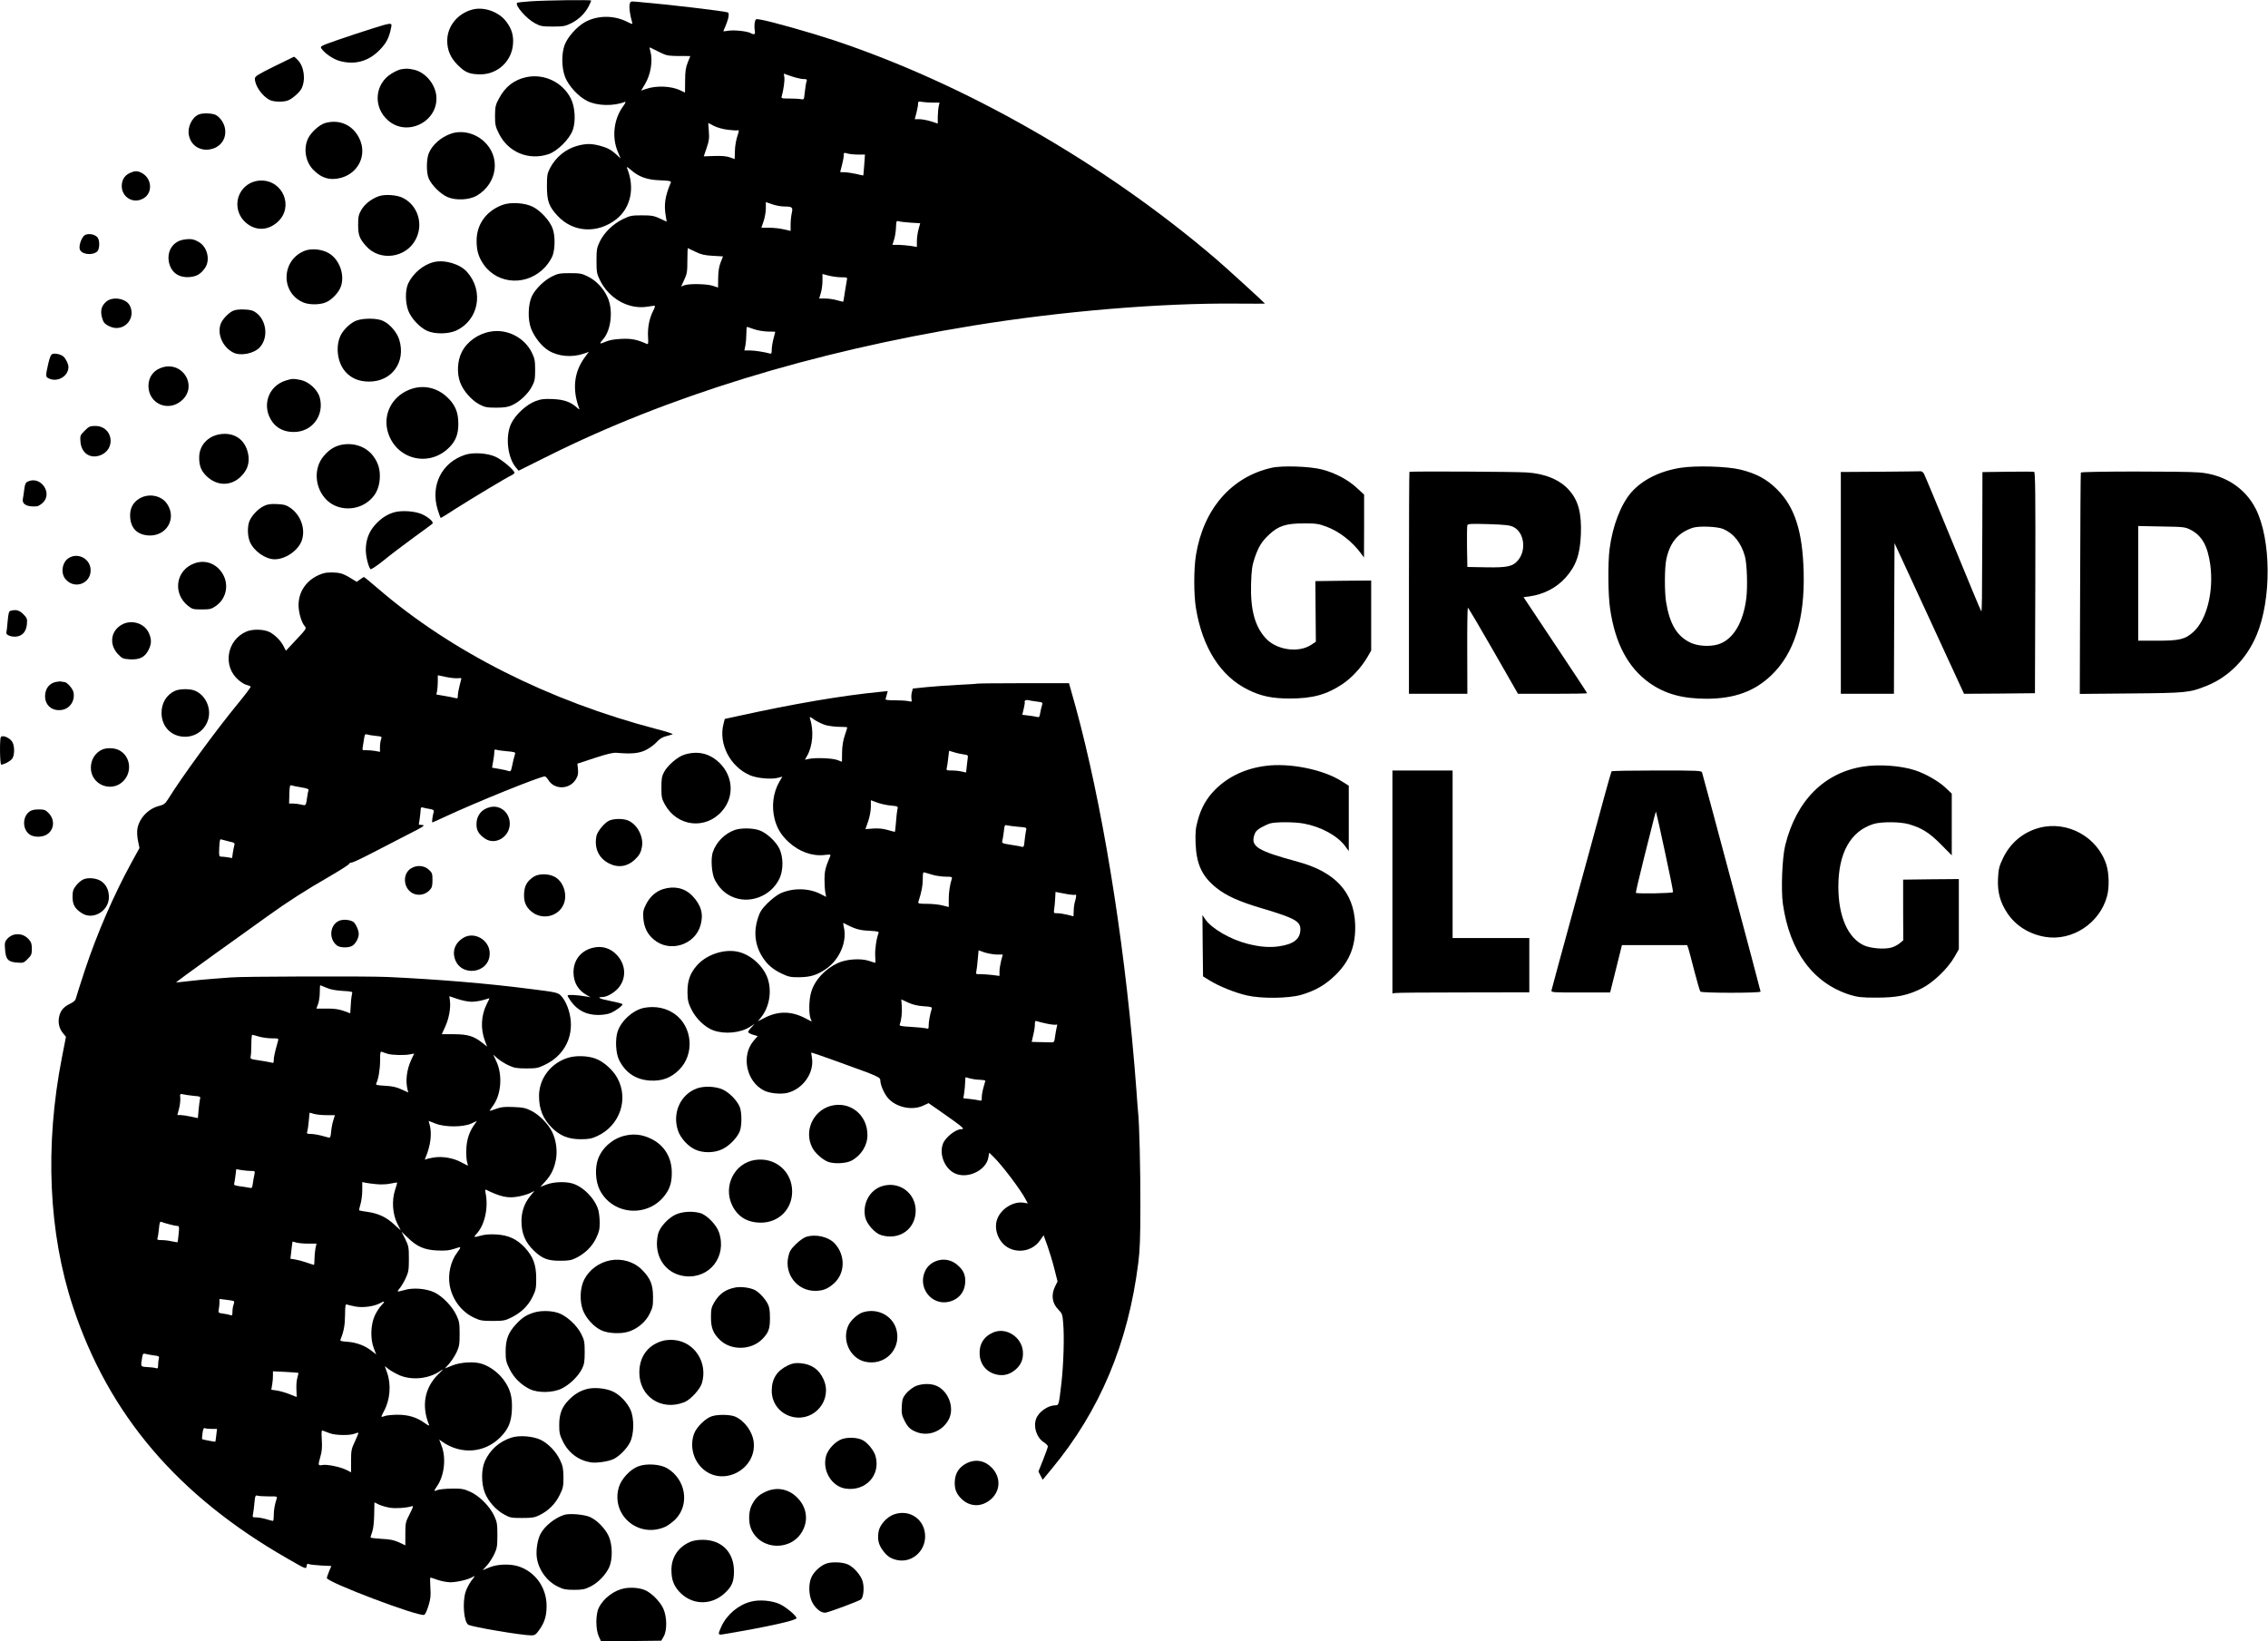 <?xml version="1.0" standalone="no"?>
<!DOCTYPE svg PUBLIC "-//W3C//DTD SVG 20010904//EN"
 "http://www.w3.org/TR/2001/REC-SVG-20010904/DTD/svg10.dtd">
<svg version="1.0" xmlns="http://www.w3.org/2000/svg"
 width="1922pt" height="1391pt" viewBox="0 0 1922 1391"
 preserveAspectRatio="xMidYMid meet">

<g transform="translate(0,1391) scale(0.1,-0.1)"
fill="#000000" stroke="none">
<path d="M4497 13899 c-60 -4 -111 -10 -115 -13 -20 -21 80 -136 153 -174 44
-24 61 -27 150 -27 91 0 105 3 158 29 64 33 115 83 147 145 11 22 20 43 20 46
0 8 -378 3 -513 -6z"/>
<path d="M5336 13873 c-6 -25 3 -91 20 -149 6 -22 6 -22 -43 2 -112 56 -249
55 -355 -3 -69 -38 -148 -127 -173 -194 -28 -76 -26 -194 4 -272 30 -76 114
-167 188 -203 84 -42 221 -45 318 -8 12 5 6 -9 -18 -42 -75 -105 -92 -254 -44
-374 l26 -63 -32 30 c-47 44 -80 61 -144 78 -73 19 -114 19 -188 0 -98 -26
-184 -95 -233 -188 -24 -47 -27 -62 -27 -157 0 -125 17 -171 92 -251 131 -140
337 -151 496 -27 123 98 159 266 91 433 -6 15 2 11 31 -14 69 -60 137 -85 248
-89 86 -4 97 -6 91 -21 -49 -116 -59 -188 -41 -288 l7 -42 -57 27 c-50 23 -71
27 -153 27 -88 0 -101 -3 -163 -33 -83 -41 -156 -112 -194 -189 -25 -53 -28
-68 -28 -163 0 -95 3 -111 28 -162 78 -160 245 -253 405 -227 26 4 52 8 59 8
7 1 2 -18 -13 -46 -32 -63 -47 -143 -42 -220 3 -55 2 -63 -12 -57 -83 37 -129
46 -215 42 -63 -3 -104 -11 -138 -26 -47 -21 -51 -16 -16 23 69 77 87 251 37
357 -35 76 -98 142 -167 175 -49 25 -67 28 -151 28 -83 0 -102 -3 -150 -27
-68 -33 -142 -106 -172 -167 -33 -69 -37 -197 -8 -274 27 -71 88 -150 146
-186 81 -52 200 -63 302 -28 l42 15 -36 -49 c-89 -121 -105 -268 -48 -424 7
-19 6 -19 -17 1 -53 48 -110 68 -204 72 -75 3 -100 0 -148 -18 -76 -29 -167
-112 -204 -188 -52 -106 -33 -288 39 -374 l23 -27 245 122 c1016 508 2242 885
3603 1107 748 122 1593 193 2235 187 133 -1 242 -1 242 0 0 4 -336 311 -415
378 -946 810 -2124 1484 -3245 1856 -197 65 -530 159 -616 173 -40 7 -41 7
-48 -25 -3 -18 -3 -48 0 -66 7 -35 -2 -41 -36 -23 -30 16 -136 27 -185 20 -25
-4 -45 -6 -45 -5 0 1 8 22 19 46 26 61 34 109 18 114 -37 12 -490 66 -759 89
-66 6 -66 6 -72 -21z m249 -403 c73 -36 67 -35 265 -35 0 0 -10 -25 -22 -55
-17 -43 -22 -77 -22 -155 l-1 -100 -35 17 c-80 40 -208 45 -300 13 l-37 -13
33 55 c49 82 68 199 45 281 -6 18 -7 32 -3 30 4 -2 39 -19 77 -38z m1224 -230
c27 0 32 -3 27 -17 -6 -16 -10 -43 -20 -128 -2 -27 -6 -30 -32 -25 -16 3 -60
5 -97 5 -63 0 -68 1 -62 20 15 54 26 133 22 160 l-5 31 66 -23 c37 -12 82 -23
101 -23z m1099 -200 l54 0 -7 -31 c-4 -17 -7 -57 -8 -89 l0 -57 -59 19 c-33
10 -77 18 -98 18 l-38 0 14 53 c7 28 14 63 14 76 0 22 3 23 38 17 20 -3 61 -6
90 -6z m-1739 -230 c39 -5 77 -7 85 -4 10 4 9 -8 -6 -52 -10 -31 -20 -87 -20
-124 l-2 -68 -42 15 c-29 10 -72 13 -132 11 l-88 -3 24 70 c20 58 24 82 19
142 l-5 71 48 -25 c27 -14 78 -28 119 -33z m1103 -210 l58 0 -6 -87 c-4 -49
-7 -89 -8 -90 -1 -1 -28 5 -61 13 -33 7 -77 14 -97 14 -21 0 -38 1 -38 3 0 1
7 27 15 57 8 30 15 67 15 82 0 25 2 26 32 17 18 -5 59 -9 90 -9z m-627 -440
c69 0 76 -7 65 -55 -5 -22 -10 -65 -10 -96 l0 -56 -57 13 c-32 8 -88 14 -125
14 l-66 0 19 55 c10 30 19 79 19 108 l0 54 53 -18 c28 -10 75 -19 102 -19z
m1071 -137 l82 -5 -14 -52 c-8 -28 -14 -73 -14 -100 l0 -49 -52 9 c-29 4 -76
8 -104 9 l-51 0 14 45 c8 25 15 71 16 103 2 53 4 57 22 52 11 -4 57 -9 101
-12z m-1822 -247 c46 -23 77 -30 146 -34 l87 -5 -20 -51 c-14 -35 -20 -77 -21
-132 l-1 -81 -45 15 c-53 17 -203 19 -242 4 l-26 -11 26 57 c24 51 27 69 27
165 0 59 2 106 5 104 3 -2 31 -16 64 -31z m1235 -216 c53 0 53 0 47 -27 -3
-16 -11 -62 -17 -103 -6 -41 -12 -76 -13 -77 -1 -1 -24 4 -51 12 -26 8 -72 15
-101 15 l-52 0 14 47 c8 25 14 72 14 104 l0 57 53 -14 c28 -7 76 -14 106 -14z
m-739 -440 c31 -11 82 -19 118 -20 34 0 62 -1 62 -2 0 -2 -7 -28 -15 -58 -8
-30 -15 -72 -15 -93 0 -32 -3 -37 -17 -33 -40 12 -128 26 -170 26 l-45 0 9 43
c4 23 8 68 8 100 0 31 2 57 5 57 3 -1 30 -9 60 -20z"/>
<path d="M4007 13830 c-127 -32 -217 -141 -217 -265 0 -81 28 -145 89 -206 63
-64 101 -79 196 -79 141 1 260 110 272 252 7 75 -10 133 -56 194 -62 83 -186
128 -284 104z"/>
<path d="M3145 13665 c-77 -24 -206 -67 -287 -95 -145 -51 -147 -52 -133 -73
27 -39 97 -87 148 -102 129 -38 247 -7 342 89 59 60 83 105 100 194 9 42 4 42
-170 -13z"/>
<path d="M2323 13347 c-141 -70 -163 -84 -163 -104 0 -59 61 -147 125 -180 33
-17 116 -20 156 -4 35 13 97 67 114 100 37 73 23 186 -31 242 -15 16 -30 28
-33 28 -3 -1 -79 -38 -168 -82z"/>
<path d="M3399 13323 c-15 -2 -51 -18 -80 -36 -144 -87 -160 -284 -31 -397
165 -146 434 -6 409 212 -12 101 -96 197 -188 217 -50 11 -62 11 -110 4z"/>
<path d="M4460 13256 c-103 -22 -178 -81 -230 -178 -31 -57 -34 -71 -35 -148
0 -76 3 -92 33 -152 78 -159 254 -231 422 -174 75 26 177 128 204 204 27 76
19 198 -17 268 -70 138 -227 212 -377 180z"/>
<path d="M1685 12940 c-58 -24 -99 -109 -84 -177 40 -191 329 -144 307 50 -6
50 -40 102 -80 123 -29 15 -111 18 -143 4z"/>
<path d="M2758 12868 c-49 -13 -121 -77 -147 -131 -40 -83 -24 -193 40 -262
70 -75 148 -98 243 -71 147 43 217 195 152 331 -54 114 -166 166 -288 133z"/>
<path d="M3819 12776 c-84 -30 -155 -93 -185 -164 -21 -50 -22 -167 -1 -214
24 -57 101 -133 159 -158 72 -31 185 -25 249 12 176 105 205 330 58 462 -78
70 -189 95 -280 62z"/>
<path d="M1105 12446 c-43 -19 -66 -49 -72 -94 -14 -106 93 -178 185 -122 79
48 69 170 -18 215 -35 18 -56 18 -95 1z"/>
<path d="M2119 12357 c-125 -66 -145 -235 -39 -331 83 -75 191 -73 275 5 135
125 45 349 -141 349 -34 0 -65 -8 -95 -23z"/>
<path d="M3207 12246 c-62 -23 -116 -66 -145 -115 -23 -40 -27 -57 -27 -126 0
-87 11 -117 67 -180 116 -133 341 -102 422 58 66 129 17 285 -108 349 -52 27
-157 34 -209 14z"/>
<path d="M4260 12174 c-139 -51 -222 -165 -221 -307 0 -84 18 -140 62 -202
122 -170 372 -179 519 -18 27 29 55 73 64 99 21 63 21 167 -1 228 -23 64 -101
150 -167 183 -66 34 -187 42 -256 17z"/>
<path d="M720 11918 c-27 -15 -54 -89 -44 -121 14 -43 105 -55 147 -19 24 21
24 103 -1 125 -26 23 -72 30 -102 15z"/>
<path d="M1556 11879 c-91 -15 -144 -98 -124 -193 19 -86 82 -131 175 -124 60
5 95 26 131 78 44 65 21 171 -47 215 -46 29 -74 34 -135 24z"/>
<path d="M2586 11786 c-203 -76 -212 -358 -14 -440 51 -21 143 -20 193 3 50
22 109 86 125 136 32 98 -13 223 -100 277 -56 35 -146 45 -204 24z"/>
<path d="M3677 11689 c-89 -21 -178 -96 -218 -182 -26 -57 -25 -160 1 -230 25
-65 96 -142 160 -171 65 -29 178 -28 245 2 191 88 238 333 94 496 -59 68 -189
107 -282 85z"/>
<path d="M901 11354 c-48 -40 -56 -92 -26 -166 11 -28 69 -58 111 -58 99 0
160 104 113 192 -32 59 -144 78 -198 32z"/>
<path d="M1975 11276 c-38 -17 -91 -73 -104 -109 -33 -86 15 -198 104 -244 62
-33 178 -10 227 44 73 80 58 224 -29 291 -29 21 -48 27 -102 29 -41 2 -77 -2
-96 -11z"/>
<path d="M3023 11194 c-51 -18 -112 -76 -137 -128 -44 -93 -27 -226 38 -303
50 -58 114 -86 201 -87 194 -2 316 164 259 353 -18 63 -81 136 -139 162 -49
23 -162 24 -222 3z"/>
<path d="M4159 11100 c-107 -18 -201 -85 -246 -174 -37 -73 -43 -180 -13 -258
26 -71 97 -151 164 -186 44 -23 63 -27 141 -27 71 0 100 5 137 22 63 29 134
96 166 158 23 43 27 62 27 140 0 78 -4 97 -28 147 -63 127 -208 202 -348 178z"/>
<path d="M445 10910 c-14 -5 -23 -26 -37 -86 -23 -103 -22 -109 7 -122 74 -34
165 20 165 98 0 25 -23 72 -43 89 -22 18 -69 29 -92 21z"/>
<path d="M1381 10798 c-76 -21 -122 -79 -123 -157 -1 -156 175 -229 289 -119
125 121 4 322 -166 276z"/>
<path d="M2422 10685 c-152 -47 -208 -221 -113 -352 40 -55 104 -85 182 -84
154 0 259 140 219 291 -17 66 -91 134 -159 149 -64 13 -75 13 -129 -4z"/>
<path d="M3493 10616 c-159 -50 -248 -202 -209 -357 62 -239 347 -317 522
-142 56 56 79 114 78 203 0 99 -28 163 -99 228 -82 75 -189 100 -292 68z"/>
<path d="M718 10260 c-39 -39 -40 -42 -36 -95 8 -93 78 -143 161 -116 145 48
116 251 -36 251 -44 0 -53 -4 -89 -40z"/>
<path d="M1865 10230 c-104 -16 -176 -95 -177 -194 -1 -71 16 -116 60 -159 90
-88 210 -90 296 -3 55 55 74 117 58 193 -25 118 -116 181 -237 163z"/>
<path d="M2892 10140 c-56 -12 -103 -41 -147 -93 -91 -105 -79 -275 25 -376
94 -91 255 -93 358 -5 56 47 83 104 90 181 6 81 -12 143 -59 203 -60 76 -163
111 -267 90z"/>
<path d="M3943 10056 c-199 -64 -297 -259 -234 -465 12 -39 24 -71 26 -71 3 0
60 35 127 79 142 90 431 264 471 282 15 7 27 17 27 22 0 21 -104 110 -159 135
-67 32 -190 40 -258 18z"/>
<path d="M10774 9945 c-341 -78 -576 -351 -639 -740 -19 -116 -19 -335 0 -450
55 -334 209 -576 440 -690 110 -55 207 -75 354 -75 195 0 314 33 447 122 80
53 163 144 215 234 l29 51 0 297 0 296 -236 -2 -237 -3 2 -257 2 -257 -38 -25
c-109 -73 -297 -45 -388 56 -91 100 -129 242 -123 458 4 124 9 156 31 223 33
95 60 139 124 198 77 72 142 93 288 93 105 1 129 -3 192 -26 110 -40 222 -126
300 -233 l22 -30 1 267 0 266 -64 59 c-75 69 -182 125 -292 154 -103 27 -341
35 -430 14z"/>
<path d="M14240 9945 c-175 -28 -321 -101 -415 -207 -89 -102 -160 -285 -185
-483 -15 -121 -13 -388 5 -507 43 -292 152 -496 332 -625 133 -94 280 -135
488 -135 233 1 402 62 545 198 195 186 285 473 275 874 -9 347 -75 552 -224
701 -88 88 -175 135 -311 169 -111 28 -384 36 -510 15z m363 -518 c89 -38 152
-117 184 -231 18 -64 24 -257 12 -356 -26 -211 -115 -355 -242 -392 -70 -20
-167 -14 -228 14 -117 54 -179 157 -210 346 -14 88 -13 293 2 362 31 144 99
225 224 267 53 17 207 11 258 -10z"/>
<path d="M11944 9911 c-2 -2 -4 -427 -4 -943 l0 -938 248 0 247 0 -1 365 c-1
201 2 365 5 365 4 0 101 -164 216 -365 l209 -365 293 0 c161 0 293 2 293 5 0
3 -121 187 -270 410 l-269 404 47 6 c123 17 230 72 308 158 90 100 124 197
131 367 7 180 -21 287 -99 375 -76 88 -206 142 -361 151 -110 7 -987 11 -993
5z m883 -468 c90 -46 110 -196 37 -282 -44 -52 -89 -62 -269 -59 l-160 3 -3
170 c-1 93 0 176 3 184 5 12 34 13 180 9 145 -5 180 -9 212 -25z"/>
<path d="M15933 9912 l-333 -2 0 -940 0 -940 225 0 225 0 2 638 3 639 295
-639 294 -638 301 2 300 3 3 936 c2 745 0 938 -10 940 -7 2 -109 3 -225 1
l-213 -3 -1 -482 c-2 -631 -3 -697 -9 -697 -3 0 -110 258 -239 573 -129 314
-240 581 -247 593 -7 11 -18 20 -26 20 -7 -1 -163 -2 -345 -4z"/>
<path d="M17634 9905 c-2 -5 -5 -430 -6 -943 l-3 -933 435 4 c470 4 495 7 636
63 190 75 344 231 428 433 127 303 123 809 -7 1067 -90 179 -267 293 -481 310
-131 11 -998 10 -1002 -1z m930 -485 c96 -49 145 -137 167 -297 30 -228 -30
-466 -144 -569 -70 -63 -117 -74 -309 -74 l-158 0 0 486 0 486 198 -4 c187 -3
199 -4 246 -28z"/>
<path d="M234 9828 c-16 -7 -23 -22 -28 -62 -3 -29 -9 -66 -12 -83 -9 -47 34
-71 118 -64 9 0 30 12 46 26 95 80 -12 238 -124 183z"/>
<path d="M1185 9687 c-58 -33 -87 -88 -82 -160 6 -94 59 -148 154 -155 152
-10 243 141 160 266 -47 72 -152 94 -232 49z"/>
<path d="M2233 9620 c-49 -25 -99 -79 -119 -126 -19 -46 -17 -131 5 -179 35
-78 132 -145 209 -145 90 0 196 72 228 155 36 97 -4 216 -94 280 -37 25 -54
30 -115 33 -58 2 -80 -1 -114 -18z"/>
<path d="M3333 9566 c-61 -20 -106 -51 -156 -106 -51 -57 -77 -128 -77 -211 0
-55 22 -143 40 -163 5 -4 55 29 112 75 56 46 171 133 253 193 83 60 154 112
159 117 14 13 -22 47 -79 77 -61 31 -185 40 -252 18z"/>
<path d="M588 9184 c-60 -32 -78 -129 -33 -182 81 -96 228 -31 212 92 -12 84
-105 131 -179 90z"/>
<path d="M1649 9136 c-159 -56 -189 -254 -56 -360 36 -29 45 -31 116 -31 70 0
82 3 120 29 99 69 117 205 39 300 -55 67 -138 91 -219 62z"/>
<path d="M2740 9051 c-129 -40 -209 -142 -210 -268 0 -65 25 -150 54 -182 15
-16 9 -25 -73 -112 l-88 -94 -18 35 c-24 49 -73 98 -120 123 -49 25 -143 27
-196 5 -168 -72 -205 -295 -67 -412 22 -19 53 -38 69 -41 16 -4 31 -10 33 -14
3 -4 -45 -68 -106 -142 -190 -231 -478 -625 -593 -811 -25 -39 -36 -48 -75
-58 -94 -23 -172 -106 -186 -197 -4 -25 -1 -70 6 -102 l12 -58 -67 -122 c-149
-272 -291 -598 -395 -911 -37 -113 -71 -218 -75 -235 -5 -23 -17 -35 -53 -53
-55 -26 -82 -60 -92 -115 -9 -49 3 -97 35 -135 l24 -29 -34 -174 c-147 -750
-114 -1489 94 -2116 304 -916 888 -1600 1817 -2132 158 -91 159 -91 162 -65 3
20 7 24 20 18 9 -4 56 -9 104 -12 l86 -4 -19 -45 c-10 -25 -19 -50 -19 -57 0
-35 779 -330 825 -312 8 3 24 37 36 77 18 59 21 86 16 155 -3 46 -3 84 1 84 4
-1 32 -9 62 -20 30 -11 78 -19 105 -20 59 0 159 24 194 47 19 12 17 6 -13 -32
-20 -27 -43 -71 -51 -98 -28 -93 -13 -256 24 -277 38 -20 454 -90 535 -90 27
0 38 7 65 45 46 64 63 119 63 205 0 153 -93 286 -235 334 -72 24 -180 21 -250
-8 l-57 -24 36 40 c20 22 48 66 63 97 23 49 26 68 26 161 0 93 -3 112 -27 163
-38 81 -124 168 -201 203 -55 25 -73 29 -157 28 -52 -1 -107 -6 -122 -12 -34
-14 -34 -12 -4 33 62 90 78 239 38 342 l-20 53 26 -19 c159 -111 358 -96 491
37 69 69 94 129 99 233 5 110 -13 177 -71 256 -46 61 -113 111 -182 134 -66
22 -181 15 -253 -14 l-62 -25 36 40 c20 23 48 66 63 97 23 49 26 69 26 156 0
88 -3 107 -27 158 -36 76 -117 160 -187 194 -71 33 -182 42 -256 19 -27 -8
-51 -13 -54 -11 -2 3 5 15 17 28 11 12 33 49 49 82 25 54 28 71 28 165 0 98
-2 110 -31 169 l-32 63 52 -50 c78 -77 142 -105 251 -110 71 -3 102 0 147 15
59 20 60 19 22 -33 -55 -72 -80 -184 -63 -278 22 -121 100 -224 207 -274 50
-24 70 -27 157 -27 89 0 106 3 156 28 84 41 143 98 181 174 29 60 32 74 32
157 0 116 -25 184 -95 261 -69 74 -139 107 -245 113 -55 3 -98 -1 -133 -11
-56 -16 -61 -14 -32 17 70 75 102 225 75 350 -3 15 -2 26 2 24 127 -62 187
-75 275 -59 34 6 79 19 100 29 l38 19 -35 -43 c-50 -60 -75 -133 -75 -213 0
-105 32 -181 108 -253 68 -65 116 -83 218 -83 76 0 97 4 139 25 76 39 132 94
167 165 25 52 31 75 31 132 0 39 -6 87 -12 109 -29 98 -131 200 -223 225 -62
17 -158 12 -216 -10 l-52 -20 40 44 c52 57 77 108 92 187 14 76 2 165 -32 235
-32 66 -109 145 -175 178 -49 25 -72 30 -154 33 -77 3 -105 0 -147 -16 -29
-11 -53 -18 -53 -15 0 2 11 19 25 38 72 93 86 262 32 378 l-27 59 37 -33 c20
-17 62 -44 93 -58 47 -22 69 -26 150 -26 88 0 101 3 162 33 146 71 227 210
215 367 -6 84 -43 178 -86 219 -25 24 -43 28 -261 55 -354 46 -776 81 -1205
101 -168 8 -1253 5 -1330 -4 -22 -2 -87 -7 -145 -11 -58 -4 -152 -13 -210 -20
-58 -7 -106 -12 -108 -10 -1 1 138 103 309 226 172 123 380 273 463 332 178
128 325 222 535 343 84 49 155 94 158 101 3 7 13 13 23 13 10 0 83 34 162 75
78 41 216 112 306 158 138 70 158 82 132 85 l-31 3 8 52 c4 29 7 62 8 75 0 18
4 22 20 18 11 -4 37 -9 58 -12 28 -5 36 -11 33 -23 -10 -34 -18 -91 -12 -91 3
0 49 21 103 46 258 121 809 344 850 344 6 0 19 -13 29 -29 51 -86 180 -84 234
4 18 29 21 47 18 85 l-5 48 146 48 c103 34 158 47 186 44 127 -11 189 -5 247
23 31 15 72 45 92 67 23 26 49 43 78 50 24 6 50 14 58 17 8 3 -52 23 -135 44
-911 238 -1740 656 -2358 1188 -64 55 -120 101 -123 101 -2 0 -17 -9 -33 -21
l-28 -20 -49 30 c-26 17 -64 36 -84 41 -41 11 -114 12 -150 1z m1138 -889 c17
2 32 2 32 -2 0 -3 -7 -30 -15 -60 -8 -30 -15 -68 -15 -84 0 -25 -3 -27 -22
-22 -13 4 -54 12 -91 18 l-69 12 6 29 c3 16 6 53 6 82 l0 52 68 -14 c37 -8 82
-13 100 -11z m-691 -489 c50 -5 51 -6 42 -30 -5 -13 -9 -42 -9 -65 l0 -40 -42
8 c-24 4 -58 6 -76 6 -31 -1 -33 0 -28 26 3 15 8 47 11 70 6 39 9 43 29 37 11
-4 44 -9 73 -12z m1110 -130 c62 -5 73 -9 68 -22 -6 -16 -20 -73 -30 -124 -5
-22 -10 -27 -23 -22 -9 4 -45 12 -79 18 l-63 11 6 35 c3 20 7 45 9 56 2 11 4
31 4 44 1 17 5 22 17 17 10 -4 50 -9 91 -13z m-1744 -306 c54 -9 66 -15 61
-27 -3 -8 -8 -31 -10 -50 -12 -81 -10 -79 -51 -69 -21 5 -53 9 -71 9 l-32 0 2
80 c2 67 5 79 18 74 8 -3 45 -11 83 -17z m-610 -459 c43 -9 48 -13 43 -32 -4
-11 -9 -41 -13 -65 l-6 -43 -36 6 c-20 3 -45 6 -56 6 -19 0 -20 6 -17 76 3 66
6 75 20 69 9 -3 39 -11 65 -17z m823 -1239 c32 -15 77 -23 137 -27 76 -4 87
-7 81 -21 -3 -9 -9 -50 -11 -92 l-5 -77 -57 21 c-41 14 -80 20 -143 19 l-87 0
15 40 c8 22 14 67 14 99 0 33 2 59 4 59 2 0 25 -10 52 -21z m1230 -119 c28 0
73 7 100 15 27 8 50 15 52 15 1 0 -8 -21 -22 -47 -50 -100 -55 -212 -16 -316
l18 -47 -38 30 c-74 59 -124 74 -241 75 l-105 0 28 62 c32 68 49 160 41 221
l-5 39 68 -23 c38 -13 92 -24 120 -24z m-1802 -295 c27 -8 76 -15 109 -15 57
0 59 -1 53 -22 -26 -92 -36 -136 -36 -161 0 -26 -3 -28 -22 -22 -13 3 -58 12
-101 18 -71 10 -78 13 -73 32 3 11 6 57 6 103 0 45 3 82 8 82 4 0 29 -7 56
-15z m1091 -146 c36 -12 150 -14 193 -4 l32 6 -25 -53 c-39 -85 -50 -178 -31
-254 l6 -23 -57 26 c-43 20 -79 28 -140 31 -72 4 -81 7 -74 21 18 36 32 119
32 194 0 70 2 78 17 72 9 -4 31 -11 47 -16z m-1647 -356 c59 -5 63 -7 57 -27
-3 -12 -8 -53 -12 -92 l-6 -70 -61 13 c-33 7 -73 13 -87 13 l-26 0 14 53 c8
28 12 69 11 90 -4 37 -2 38 22 33 14 -4 53 -9 88 -13z m1022 -153 c19 -6 67
-11 106 -11 l72 0 -14 -46 c-8 -25 -16 -68 -18 -97 -3 -35 -8 -50 -17 -48 -7
2 -37 10 -68 18 -30 8 -71 14 -89 14 -31 0 -34 2 -28 23 4 12 10 52 13 90 3
37 6 67 7 67 1 0 17 -5 36 -10z m1030 -82 c79 -32 234 -32 304 0 l48 22 -16
-23 c-47 -63 -71 -132 -74 -214 -2 -46 1 -97 7 -114 6 -17 7 -29 3 -27 -4 2
-30 15 -58 30 -66 35 -157 50 -229 38 -31 -5 -60 -12 -67 -16 -8 -5 -9 -2 -3
12 44 103 57 206 36 282 -5 17 -9 32 -8 32 1 0 27 -10 57 -22z m-1562 -402
c32 1 34 -1 28 -30 -4 -17 -10 -51 -13 -74 -6 -43 -7 -44 -37 -37 -17 3 -53 9
-79 12 -31 4 -46 10 -43 18 2 6 7 38 11 69 l7 57 47 -8 c25 -4 61 -7 79 -7z
m1062 -112 c38 -4 89 -2 119 5 30 6 55 10 57 9 1 -2 -7 -30 -18 -63 -29 -88
-22 -202 18 -283 l30 -60 -56 51 c-67 62 -134 93 -224 106 -37 5 -70 11 -72
13 -2 2 3 26 11 53 8 26 15 79 15 118 l0 69 28 -6 c15 -3 56 -9 92 -12z
m-1755 -340 c27 -8 58 -14 67 -14 17 0 18 -7 12 -67 -4 -38 -8 -69 -9 -71 -1
-1 -22 2 -46 7 -24 6 -64 11 -88 11 -37 0 -42 3 -36 17 3 10 9 46 12 81 5 53
9 62 22 56 9 -4 38 -13 66 -20z m1178 -164 l69 0 -9 -42 c-4 -24 -8 -64 -8
-90 0 -27 -2 -48 -5 -48 -3 0 -31 9 -62 20 -31 11 -74 22 -97 26 l-40 6 5 42
c5 50 12 100 13 103 1 1 16 -3 33 -8 18 -5 64 -9 101 -9z m-636 -485 c9 -3 10
-11 3 -30 -6 -15 -10 -42 -10 -62 0 -29 -3 -34 -17 -29 -9 4 -37 10 -61 13
-42 6 -44 7 -38 36 3 16 6 43 6 59 l0 29 53 -6 c28 -4 58 -8 64 -10z m1256
-37 c-18 -18 -44 -59 -58 -90 -34 -76 -38 -196 -7 -275 l20 -52 -37 29 c-56
45 -128 72 -204 78 -58 4 -67 7 -61 21 27 66 37 117 38 204 1 83 3 96 16 91 8
-3 41 -11 73 -17 63 -12 157 1 207 28 41 23 46 17 13 -17z m-1930 -425 c43 -5
48 -8 43 -27 -3 -12 -6 -36 -6 -54 0 -29 -3 -32 -20 -27 -11 4 -44 8 -73 9
-57 4 -56 1 -42 84 5 29 9 33 28 28 12 -4 44 -9 70 -13z m2086 -170 c104 -42
240 -29 336 34 39 26 39 25 -12 -25 -116 -115 -143 -269 -76 -430 3 -8 -14 0
-37 17 -67 49 -140 71 -230 71 -43 0 -91 -5 -106 -10 -15 -6 -28 -9 -31 -7 -2
2 8 24 21 48 52 94 62 223 27 324 l-20 57 36 -28 c20 -15 62 -38 92 -51z
m-861 22 c2 -2 -2 -21 -8 -42 -7 -21 -10 -67 -8 -101 1 -34 3 -62 2 -62 0 0
-27 11 -60 24 -32 13 -81 27 -107 31 l-48 7 8 47 c4 25 7 60 6 77 l0 32 106
-5 c58 -3 107 -7 109 -8z m-733 -475 l44 0 -6 -52 c-3 -29 -7 -54 -8 -56 -2
-3 -107 17 -112 21 -2 2 0 25 3 51 5 35 10 46 21 42 8 -4 34 -6 58 -6z m1000
-37 c47 -18 167 -20 209 -4 16 7 30 10 33 8 2 -2 -11 -35 -29 -73 -30 -63 -33
-77 -33 -165 l0 -97 -39 20 c-51 26 -163 49 -203 42 -39 -7 -39 -4 -17 74 12
41 15 79 11 140 -4 75 -3 83 12 76 9 -4 34 -13 56 -21z m-519 -535 c73 1 75 0
68 -21 -16 -49 -24 -95 -24 -139 0 -27 -3 -48 -7 -48 -5 0 -30 7 -57 15 -27 8
-65 15 -84 15 -32 0 -34 2 -28 28 3 15 9 57 12 95 6 61 9 67 26 61 11 -3 53
-6 94 -6z m1027 -96 c52 -8 139 -2 185 12 18 6 16 -1 -16 -65 -35 -68 -37 -76
-37 -169 l0 -97 -55 26 c-43 19 -76 26 -147 29 -51 3 -93 8 -93 12 0 4 7 27
15 50 9 25 15 83 16 144 l2 103 37 -18 c21 -10 63 -22 93 -27z"/>
<path d="M88 8733 c-12 -3 -17 -22 -23 -86 -3 -45 -9 -89 -11 -98 -6 -22 48
-41 92 -33 48 9 76 44 82 103 4 47 2 53 -31 86 -34 34 -61 41 -109 28z"/>
<path d="M1044 8622 c-104 -49 -125 -169 -45 -255 36 -38 43 -41 102 -45 82
-4 125 17 157 78 27 53 28 92 3 146 -35 78 -136 113 -217 76z"/>
<path d="M471 8130 c-50 -12 -82 -49 -88 -103 -10 -86 52 -146 138 -134 70 9
116 77 102 149 -6 32 -56 88 -78 88 -7 0 -19 2 -27 4 -7 2 -28 0 -47 -4z"/>
<path d="M8279 8116 c-2 -2 -71 -6 -154 -10 -82 -4 -204 -13 -269 -19 l-120
-12 -8 -30 c-5 -16 -6 -42 -4 -57 5 -26 4 -27 -27 -20 -18 4 -69 7 -115 7 -65
0 -81 3 -77 13 3 8 8 25 11 39 l7 26 -69 -7 c-326 -32 -724 -100 -1211 -207
l-101 -22 -11 -43 c-43 -169 57 -362 224 -434 59 -26 183 -37 237 -22 l38 10
-24 -41 c-55 -94 -69 -211 -41 -321 21 -78 56 -136 120 -194 89 -81 198 -120
303 -108 49 6 54 5 47 -11 -40 -95 -47 -124 -48 -193 0 -41 3 -92 7 -113 l7
-38 -49 25 c-100 51 -236 52 -340 4 -26 -12 -74 -49 -108 -83 -49 -49 -64 -72
-82 -128 -37 -115 -24 -229 40 -329 40 -63 89 -105 166 -141 55 -26 75 -30
145 -29 95 1 150 18 225 69 115 78 181 229 154 351 -6 24 -7 41 -4 40 95 -51
132 -62 215 -66 76 -4 87 -7 82 -21 -18 -44 -32 -143 -28 -194 2 -31 2 -57 0
-57 -2 0 -25 7 -51 16 -70 24 -194 16 -266 -18 -110 -51 -197 -146 -226 -247
-19 -62 -21 -181 -5 -223 l10 -26 -54 28 c-116 61 -227 63 -339 7 l-63 -32 28
35 c69 86 91 218 55 326 -34 102 -136 197 -241 225 -118 32 -275 -17 -360
-114 -58 -67 -80 -130 -79 -229 1 -65 6 -87 33 -142 39 -80 117 -154 188 -179
96 -34 228 -21 308 30 l40 26 -27 -30 c-16 -16 -28 -34 -28 -39 0 -6 18 -16
40 -23 l41 -12 -34 -39 c-108 -126 -63 -346 87 -422 49 -25 146 -34 203 -19
133 36 226 174 203 301 -4 22 -6 40 -4 40 9 0 393 -138 482 -172 87 -35 102
-44 102 -63 0 -37 28 -104 60 -145 67 -84 209 -116 306 -69 l43 20 102 -71
c194 -136 210 -150 174 -150 -47 0 -134 -70 -154 -123 -36 -94 20 -222 112
-256 108 -41 256 35 273 140 l7 40 34 -33 c73 -70 234 -283 276 -365 l17 -32
-35 6 c-79 13 -176 -41 -216 -120 -47 -91 -1 -220 94 -266 91 -44 203 -16 260
66 l31 44 32 -88 c17 -48 44 -136 59 -196 l27 -107 -21 -43 c-35 -72 -25 -142
27 -195 33 -33 36 -41 42 -116 10 -116 3 -349 -15 -506 -22 -191 -22 -190 -53
-190 -62 -1 -139 -55 -161 -113 -26 -68 3 -160 63 -199 20 -13 36 -29 36 -36
0 -7 -18 -58 -40 -113 l-40 -100 18 -35 18 -35 77 93 c407 491 647 1061 733
1743 14 108 18 217 18 480 1 312 -9 710 -19 795 -2 19 -9 107 -15 195 -6 88
-22 279 -36 425 -104 1105 -294 2192 -519 2963 l-16 57 -388 0 c-213 0 -390
-2 -392 -4z m508 -152 c50 -6 51 -7 43 -33 -5 -14 -11 -43 -15 -64 -5 -34 -9
-38 -28 -33 -12 3 -45 9 -73 12 l-51 6 13 54 c7 30 10 54 8 54 -3 0 -2 5 2 11
3 6 16 8 28 5 11 -3 44 -8 73 -12z m-1792 -199 c29 -8 83 -15 119 -15 36 0 66
-2 66 -5 0 -3 -9 -34 -21 -68 -14 -40 -22 -90 -23 -142 l-1 -81 -40 15 c-43
16 -187 21 -242 9 l-32 -7 18 32 c49 85 59 213 25 319 -5 16 0 15 36 -11 23
-16 66 -37 95 -46z m1173 -249 c29 -3 36 -7 34 -22 -1 -11 -5 -44 -9 -75 l-6
-56 -36 8 c-20 5 -58 9 -85 9 -46 0 -48 1 -42 25 3 13 9 51 12 83 l7 59 44
-13 c25 -8 61 -15 81 -18z m-621 -433 c64 -6 65 -7 58 -32 -3 -14 -9 -63 -12
-108 -3 -46 -8 -83 -10 -83 -3 0 -30 7 -61 16 -37 11 -77 15 -122 12 l-66 -5
23 66 c13 37 23 91 23 123 l0 56 51 -19 c29 -11 81 -23 116 -26z m1081 -180
c73 -6 74 -6 67 -32 -3 -14 -9 -52 -12 -84 -5 -54 -7 -58 -27 -53 -11 4 -54
11 -94 17 -68 11 -73 13 -68 33 3 11 9 47 13 79 5 53 8 58 27 52 12 -3 54 -8
94 -12z m-718 -409 c30 -8 78 -14 108 -14 46 0 53 -2 48 -17 -17 -55 -26 -116
-26 -174 l0 -66 -52 13 c-29 8 -88 14 -131 14 -71 0 -79 2 -74 18 27 84 37
136 37 191 0 56 2 62 18 56 9 -3 42 -13 72 -21z m1145 -164 c28 -4 53 -6 58
-3 10 6 9 -16 -3 -57 -6 -19 -11 -56 -11 -81 l-2 -45 -50 13 c-28 7 -67 13
-85 13 -33 0 -34 0 -28 38 3 20 7 61 8 90 l3 53 30 -6 c17 -3 53 -10 80 -15z
m-608 -510 l51 0 -14 -52 c-7 -29 -14 -70 -14 -91 l0 -38 -62 8 c-35 4 -80 7
-101 7 -37 -1 -38 0 -33 25 3 14 9 60 12 102 l7 75 51 -18 c28 -9 74 -17 103
-18z m-620 -438 c62 -4 73 -7 69 -21 -14 -44 -26 -109 -26 -140 0 -30 -2 -33
-22 -26 -13 3 -69 9 -126 12 -90 5 -102 8 -97 22 14 36 21 100 17 154 l-4 57
58 -27 c40 -18 81 -28 131 -31z m1046 -148 c37 -8 73 -11 79 -8 8 5 9 -2 3
-22 -4 -16 -10 -51 -14 -79 -6 -47 -8 -50 -33 -49 -16 0 -59 1 -97 2 l-68 2
13 58 c8 31 14 72 14 91 0 27 3 32 18 26 9 -4 48 -13 85 -21z m-653 -464 c19
-5 56 -11 82 -11 26 -1 48 -5 48 -8 0 -3 -7 -28 -15 -55 -8 -27 -15 -65 -15
-84 0 -31 -2 -34 -22 -28 -13 3 -48 9 -79 12 l-55 6 7 47 c4 25 8 65 8 89 1
23 2 42 4 42 1 0 18 -4 37 -10z"/>
<path d="M1485 8056 c-74 -33 -117 -104 -116 -190 1 -117 86 -201 201 -200 94
1 172 62 196 153 24 95 -26 200 -113 237 -41 18 -128 17 -168 0z"/>
<path d="M7 7663 c-11 -18 -8 -233 3 -233 24 0 78 29 94 51 20 29 21 101 2
138 -19 37 -86 66 -99 44z"/>
<path d="M870 7559 c-61 -25 -100 -85 -100 -156 0 -145 177 -215 277 -111 76
80 57 212 -38 260 -37 20 -100 22 -139 7z"/>
<path d="M5799 7514 c-56 -17 -141 -90 -172 -148 -18 -33 -22 -58 -22 -131 0
-81 3 -95 30 -144 104 -187 343 -215 483 -56 105 119 97 291 -17 406 -85 84
-186 109 -302 73z"/>
<path d="M10725 7419 c-171 -22 -315 -90 -425 -199 -75 -75 -120 -154 -150
-264 -18 -66 -21 -98 -18 -195 7 -175 54 -277 174 -374 84 -68 193 -118 394
-177 269 -80 320 -108 320 -175 0 -83 -56 -127 -181 -145 -82 -12 -163 -5
-266 21 -146 37 -305 129 -359 208 l-24 36 2 -260 3 -260 60 -37 c79 -48 210
-101 310 -124 122 -29 353 -26 460 4 123 36 209 86 296 172 120 119 170 251
163 431 -12 269 -169 439 -484 525 -339 92 -400 128 -372 223 10 32 22 46 56
66 25 14 59 30 78 36 46 14 210 14 288 -1 146 -27 286 -104 350 -192 l30 -41
0 277 0 277 -62 39 c-157 99 -439 156 -643 129z"/>
<path d="M15795 7414 c-334 -50 -572 -288 -666 -667 -26 -105 -37 -376 -20
-498 58 -404 257 -673 571 -771 64 -19 96 -23 220 -23 175 0 263 18 383 77 99
50 221 166 280 268 l37 65 0 297 0 298 -236 -2 -236 -3 0 -257 1 -257 -30 -25
c-16 -14 -49 -31 -72 -37 -58 -16 -172 -7 -229 18 -138 62 -219 246 -219 498
0 287 104 472 299 532 66 20 225 19 298 -2 110 -32 174 -72 272 -171 l92 -93
0 262 0 261 -56 53 c-59 55 -173 119 -259 146 -117 38 -302 51 -430 31z"/>
<path d="M11800 6435 l0 -945 23 4 c12 3 273 5 580 5 l557 1 0 230 0 230 -325
0 -325 0 0 710 0 710 -255 0 -255 0 0 -945z"/>
<path d="M13657 7373 c-3 -5 -30 -100 -61 -213 -30 -113 -143 -524 -250 -915
-107 -390 -196 -718 -198 -728 -3 -18 9 -19 247 -18 l250 0 50 200 50 201 276
0 277 0 11 -32 c5 -18 29 -105 51 -193 23 -88 45 -164 50 -169 13 -13 510 -13
510 0 0 9 -478 1799 -496 1857 -5 16 -32 17 -384 17 -208 0 -381 -3 -383 -7z
m452 -681 c40 -183 71 -338 69 -343 -3 -10 -305 -15 -315 -6 -2 3 30 141 72
308 93 372 96 382 99 378 2 -2 36 -154 75 -337z"/>
<path d="M4155 7070 c-74 -16 -119 -73 -117 -149 0 -50 21 -84 72 -118 87 -60
210 14 210 126 0 93 -78 160 -165 141z"/>
<path d="M247 7030 c-57 -45 -57 -145 0 -189 39 -32 122 -29 162 5 53 44 54
123 1 175 -24 25 -36 29 -83 29 -39 0 -61 -6 -80 -20z"/>
<path d="M5164 6956 c-41 -18 -102 -92 -110 -133 -19 -102 20 -186 106 -230
77 -40 157 -28 218 30 41 39 53 61 62 110 16 85 -40 191 -117 223 -41 18 -119
17 -159 0z"/>
<path d="M17281 6894 c-137 -37 -246 -128 -308 -260 -31 -65 -37 -88 -41 -169
-6 -115 18 -202 79 -294 71 -107 185 -178 320 -201 229 -39 464 116 525 345
20 73 17 192 -5 264 -74 237 -331 379 -570 315z"/>
<path d="M6227 6876 c-87 -31 -159 -105 -187 -190 -18 -57 -9 -181 18 -233 34
-65 78 -110 138 -139 148 -72 337 -3 410 151 33 70 33 179 0 250 -29 63 -111
138 -173 159 -56 19 -154 20 -206 2z"/>
<path d="M3484 6551 c-82 -50 -64 -187 29 -218 45 -15 95 -2 128 33 20 21 24
36 24 86 0 55 -3 62 -33 89 -39 35 -100 39 -148 10z"/>
<path d="M4520 6478 c-52 -36 -73 -71 -78 -131 -6 -73 11 -120 60 -161 92 -79
236 -44 277 67 30 80 -5 184 -75 224 -54 31 -139 31 -184 1z"/>
<path d="M704 6456 c-17 -8 -44 -31 -60 -52 -24 -31 -29 -47 -29 -95 0 -65 18
-98 75 -136 96 -66 234 15 233 136 -1 58 -22 102 -64 132 -39 27 -112 35 -155
15z"/>
<path d="M5620 6375 c-63 -20 -114 -66 -146 -131 -23 -47 -26 -63 -22 -117 6
-76 34 -134 88 -179 132 -114 347 -49 396 118 28 97 7 172 -69 252 -64 66
-152 86 -247 57z"/>
<path d="M2873 6106 c-78 -35 -89 -152 -19 -208 27 -22 104 -23 134 -2 28 19
52 65 52 99 0 34 -28 93 -49 104 -33 18 -86 21 -118 7z"/>
<path d="M120 5989 c-19 -4 -45 -20 -58 -35 -21 -25 -24 -35 -19 -92 6 -83 25
-104 101 -110 53 -4 57 -3 91 31 31 31 35 41 35 86 0 41 -5 56 -27 81 -33 36
-75 49 -123 39z"/>
<path d="M3925 5961 c-64 -39 -91 -102 -73 -168 45 -169 298 -137 298 37 0
113 -131 190 -225 131z"/>
<path d="M5018 5876 c-99 -27 -158 -105 -158 -207 1 -87 39 -152 115 -194 l30
-17 -32 6 c-80 14 -163 18 -163 9 0 -6 13 -28 29 -50 56 -77 131 -115 231
-115 37 0 83 7 103 16 46 19 108 66 102 76 -3 4 -48 16 -100 26 -90 17 -125
34 -70 34 37 0 97 34 133 74 72 82 68 198 -10 282 -56 60 -130 82 -210 60z"/>
<path d="M5461 5369 c-93 -17 -196 -108 -227 -201 -22 -68 -16 -187 14 -245
55 -107 143 -164 262 -171 102 -5 175 22 246 92 132 133 113 365 -39 473 -71
50 -161 69 -256 52z"/>
<path d="M4813 4945 c-145 -45 -243 -174 -245 -319 -1 -113 32 -196 108 -273
70 -69 141 -98 244 -98 71 0 94 5 142 27 190 88 268 311 170 491 -37 69 -117
140 -185 165 -67 25 -167 28 -234 7z"/>
<path d="M5907 4686 c-141 -51 -212 -209 -161 -359 20 -60 82 -130 142 -158
68 -33 168 -32 238 4 57 29 118 92 142 146 20 47 20 165 0 212 -24 55 -87 119
-143 145 -58 27 -156 32 -218 10z"/>
<path d="M7038 4537 c-151 -43 -226 -216 -154 -354 23 -45 86 -101 132 -119
52 -20 153 -15 199 9 82 43 136 128 136 217 1 173 -150 292 -313 247z"/>
<path d="M5299 4286 c-102 -22 -194 -100 -230 -196 -29 -77 -23 -194 14 -266
110 -215 412 -236 555 -39 41 56 56 108 55 191 -1 126 -65 230 -176 283 -74
36 -142 44 -218 27z"/>
<path d="M6397 4079 c-174 -27 -271 -222 -192 -385 48 -98 131 -147 247 -146
149 2 260 114 261 262 1 172 -144 296 -316 269z"/>
<path d="M7474 3857 c-105 -34 -166 -148 -142 -263 13 -58 82 -136 136 -152
154 -46 291 51 292 207 0 151 -141 254 -286 208z"/>
<path d="M5725 3616 c-56 -26 -119 -90 -142 -145 -9 -20 -16 -65 -16 -101 0
-148 98 -261 240 -276 208 -22 355 169 286 372 -21 63 -104 148 -159 163 -67
19 -153 13 -209 -13z"/>
<path d="M6830 3427 c-19 -6 -58 -34 -86 -62 -43 -42 -54 -61 -64 -107 -33
-149 77 -288 227 -288 65 0 107 16 158 61 97 85 102 237 11 338 -53 59 -162
85 -246 58z"/>
<path d="M5174 3229 c-97 -18 -181 -80 -224 -165 -35 -71 -39 -180 -10 -258
26 -68 92 -141 155 -170 57 -28 169 -33 234 -11 76 25 144 83 177 152 25 50
29 69 28 143 0 103 -23 158 -95 230 -66 66 -168 97 -265 79z"/>
<path d="M7950 3228 c-52 -15 -90 -46 -111 -92 -65 -143 60 -297 209 -257 83
23 132 88 132 176 0 56 -18 92 -65 133 -46 41 -107 56 -165 40z"/>
<path d="M6235 2999 c-86 -16 -138 -52 -183 -128 -23 -40 -27 -57 -27 -126 0
-90 19 -136 77 -192 94 -90 262 -87 356 6 55 56 67 87 67 181 0 64 -5 94 -19
120 -23 45 -73 98 -109 117 -40 20 -114 30 -162 22z"/>
<path d="M4525 2786 c-66 -21 -98 -41 -151 -98 -66 -70 -89 -130 -89 -233 0
-71 4 -89 33 -147 36 -74 96 -133 170 -170 71 -35 197 -33 272 4 68 33 141
105 172 167 19 38 23 62 23 141 0 84 -3 102 -28 152 -37 76 -127 158 -197 181
-61 20 -148 21 -205 3z"/>
<path d="M7315 2789 c-45 -13 -105 -67 -126 -113 -56 -123 14 -276 140 -306
164 -39 306 98 270 262 -28 123 -156 195 -284 157z"/>
<path d="M8421 2619 c-82 -33 -125 -101 -119 -190 6 -89 64 -153 151 -170 58
-11 110 5 157 47 46 42 64 89 58 155 -12 118 -140 201 -247 158z"/>
<path d="M5627 2549 c-130 -31 -208 -131 -209 -268 -2 -207 187 -333 383 -254
50 20 132 109 147 160 52 173 -60 349 -233 366 -27 3 -67 1 -88 -4z"/>
<path d="M6675 2337 c-92 -45 -135 -113 -135 -215 0 -108 74 -198 180 -221
185 -40 337 148 259 319 -38 85 -102 129 -198 137 -45 3 -66 -1 -106 -20z"/>
<path d="M7750 2158 c-24 -13 -57 -40 -74 -61 -26 -32 -31 -49 -34 -106 -3
-57 0 -75 21 -117 29 -58 49 -78 100 -99 103 -43 225 4 278 107 50 98 -4 241
-107 284 -51 22 -133 18 -184 -8z"/>
<path d="M4970 2137 c-58 -16 -105 -45 -152 -94 -56 -57 -79 -118 -79 -209 0
-66 4 -85 31 -140 48 -98 133 -161 238 -178 50 -7 152 8 195 30 49 26 108 86
135 138 36 69 38 206 5 278 -30 66 -95 132 -154 157 -62 27 -159 35 -219 18z"/>
<path d="M6032 1907 c-52 -16 -128 -90 -149 -145 -40 -105 -9 -231 77 -304
174 -150 454 3 427 232 -11 89 -79 181 -159 215 -42 17 -146 19 -196 2z"/>
<path d="M4333 1726 c-103 -34 -181 -103 -225 -202 -30 -69 -30 -187 1 -266
28 -71 93 -145 163 -183 49 -28 61 -30 153 -30 84 0 107 4 147 24 75 37 134
95 170 169 30 60 33 75 33 152 -1 70 -5 95 -27 142 -35 75 -98 141 -165 175
-67 32 -183 41 -250 19z"/>
<path d="M7139 1715 c-59 -19 -123 -87 -139 -146 -33 -123 48 -257 166 -275
169 -25 298 113 254 274 -12 47 -67 115 -110 137 -42 22 -119 26 -171 10z"/>
<path d="M8192 1509 c-61 -31 -94 -78 -100 -144 -6 -69 10 -113 56 -158 72
-70 172 -71 249 -4 82 72 86 185 10 266 -60 63 -138 78 -215 40z"/>
<path d="M5410 1483 c-69 -25 -145 -107 -166 -178 -68 -236 166 -435 393 -335
23 10 63 40 88 65 122 126 86 339 -72 432 -58 34 -173 42 -243 16z"/>
<path d="M6485 1266 c-57 -27 -84 -53 -115 -113 -26 -51 -29 -143 -5 -200 78
-186 349 -193 440 -10 44 88 30 186 -37 262 -75 85 -182 109 -283 61z"/>
<path d="M7575 1075 c-60 -21 -122 -91 -130 -148 -10 -64 0 -107 35 -155 36
-50 67 -71 120 -83 123 -28 240 70 240 200 0 142 -130 234 -265 186z"/>
<path d="M4780 1071 c-80 -26 -166 -96 -200 -162 -26 -50 -40 -144 -30 -205
17 -103 84 -195 178 -241 46 -23 68 -27 137 -27 69 0 91 4 137 27 66 32 131
100 161 165 30 69 28 191 -5 264 -31 65 -98 134 -158 161 -49 22 -176 33 -220
18z"/>
<path d="M5845 841 c-99 -45 -155 -130 -155 -235 0 -81 17 -129 63 -182 102
-115 265 -125 382 -22 66 58 85 101 85 191 0 162 -104 267 -265 267 -46 0 -83
-7 -110 -19z"/>
<path d="M6995 656 c-46 -20 -94 -64 -116 -108 -28 -55 -27 -150 1 -211 28
-59 81 -101 118 -94 41 8 278 97 297 111 22 16 31 97 16 152 -14 52 -74 122
-125 145 -48 22 -147 24 -191 5z"/>
<path d="M5293 449 c-88 -16 -179 -84 -218 -164 -28 -55 -28 -183 -1 -243 l20
-43 255 3 255 3 20 35 c30 51 29 166 -3 237 -26 59 -101 134 -156 157 -45 19
-116 25 -172 15z"/>
<path d="M6364 336 c-105 -26 -203 -108 -250 -209 -33 -73 -32 -76 24 -66 355
59 612 116 612 135 0 20 -89 95 -144 120 -64 29 -171 39 -242 20z"/>
</g>
</svg>
